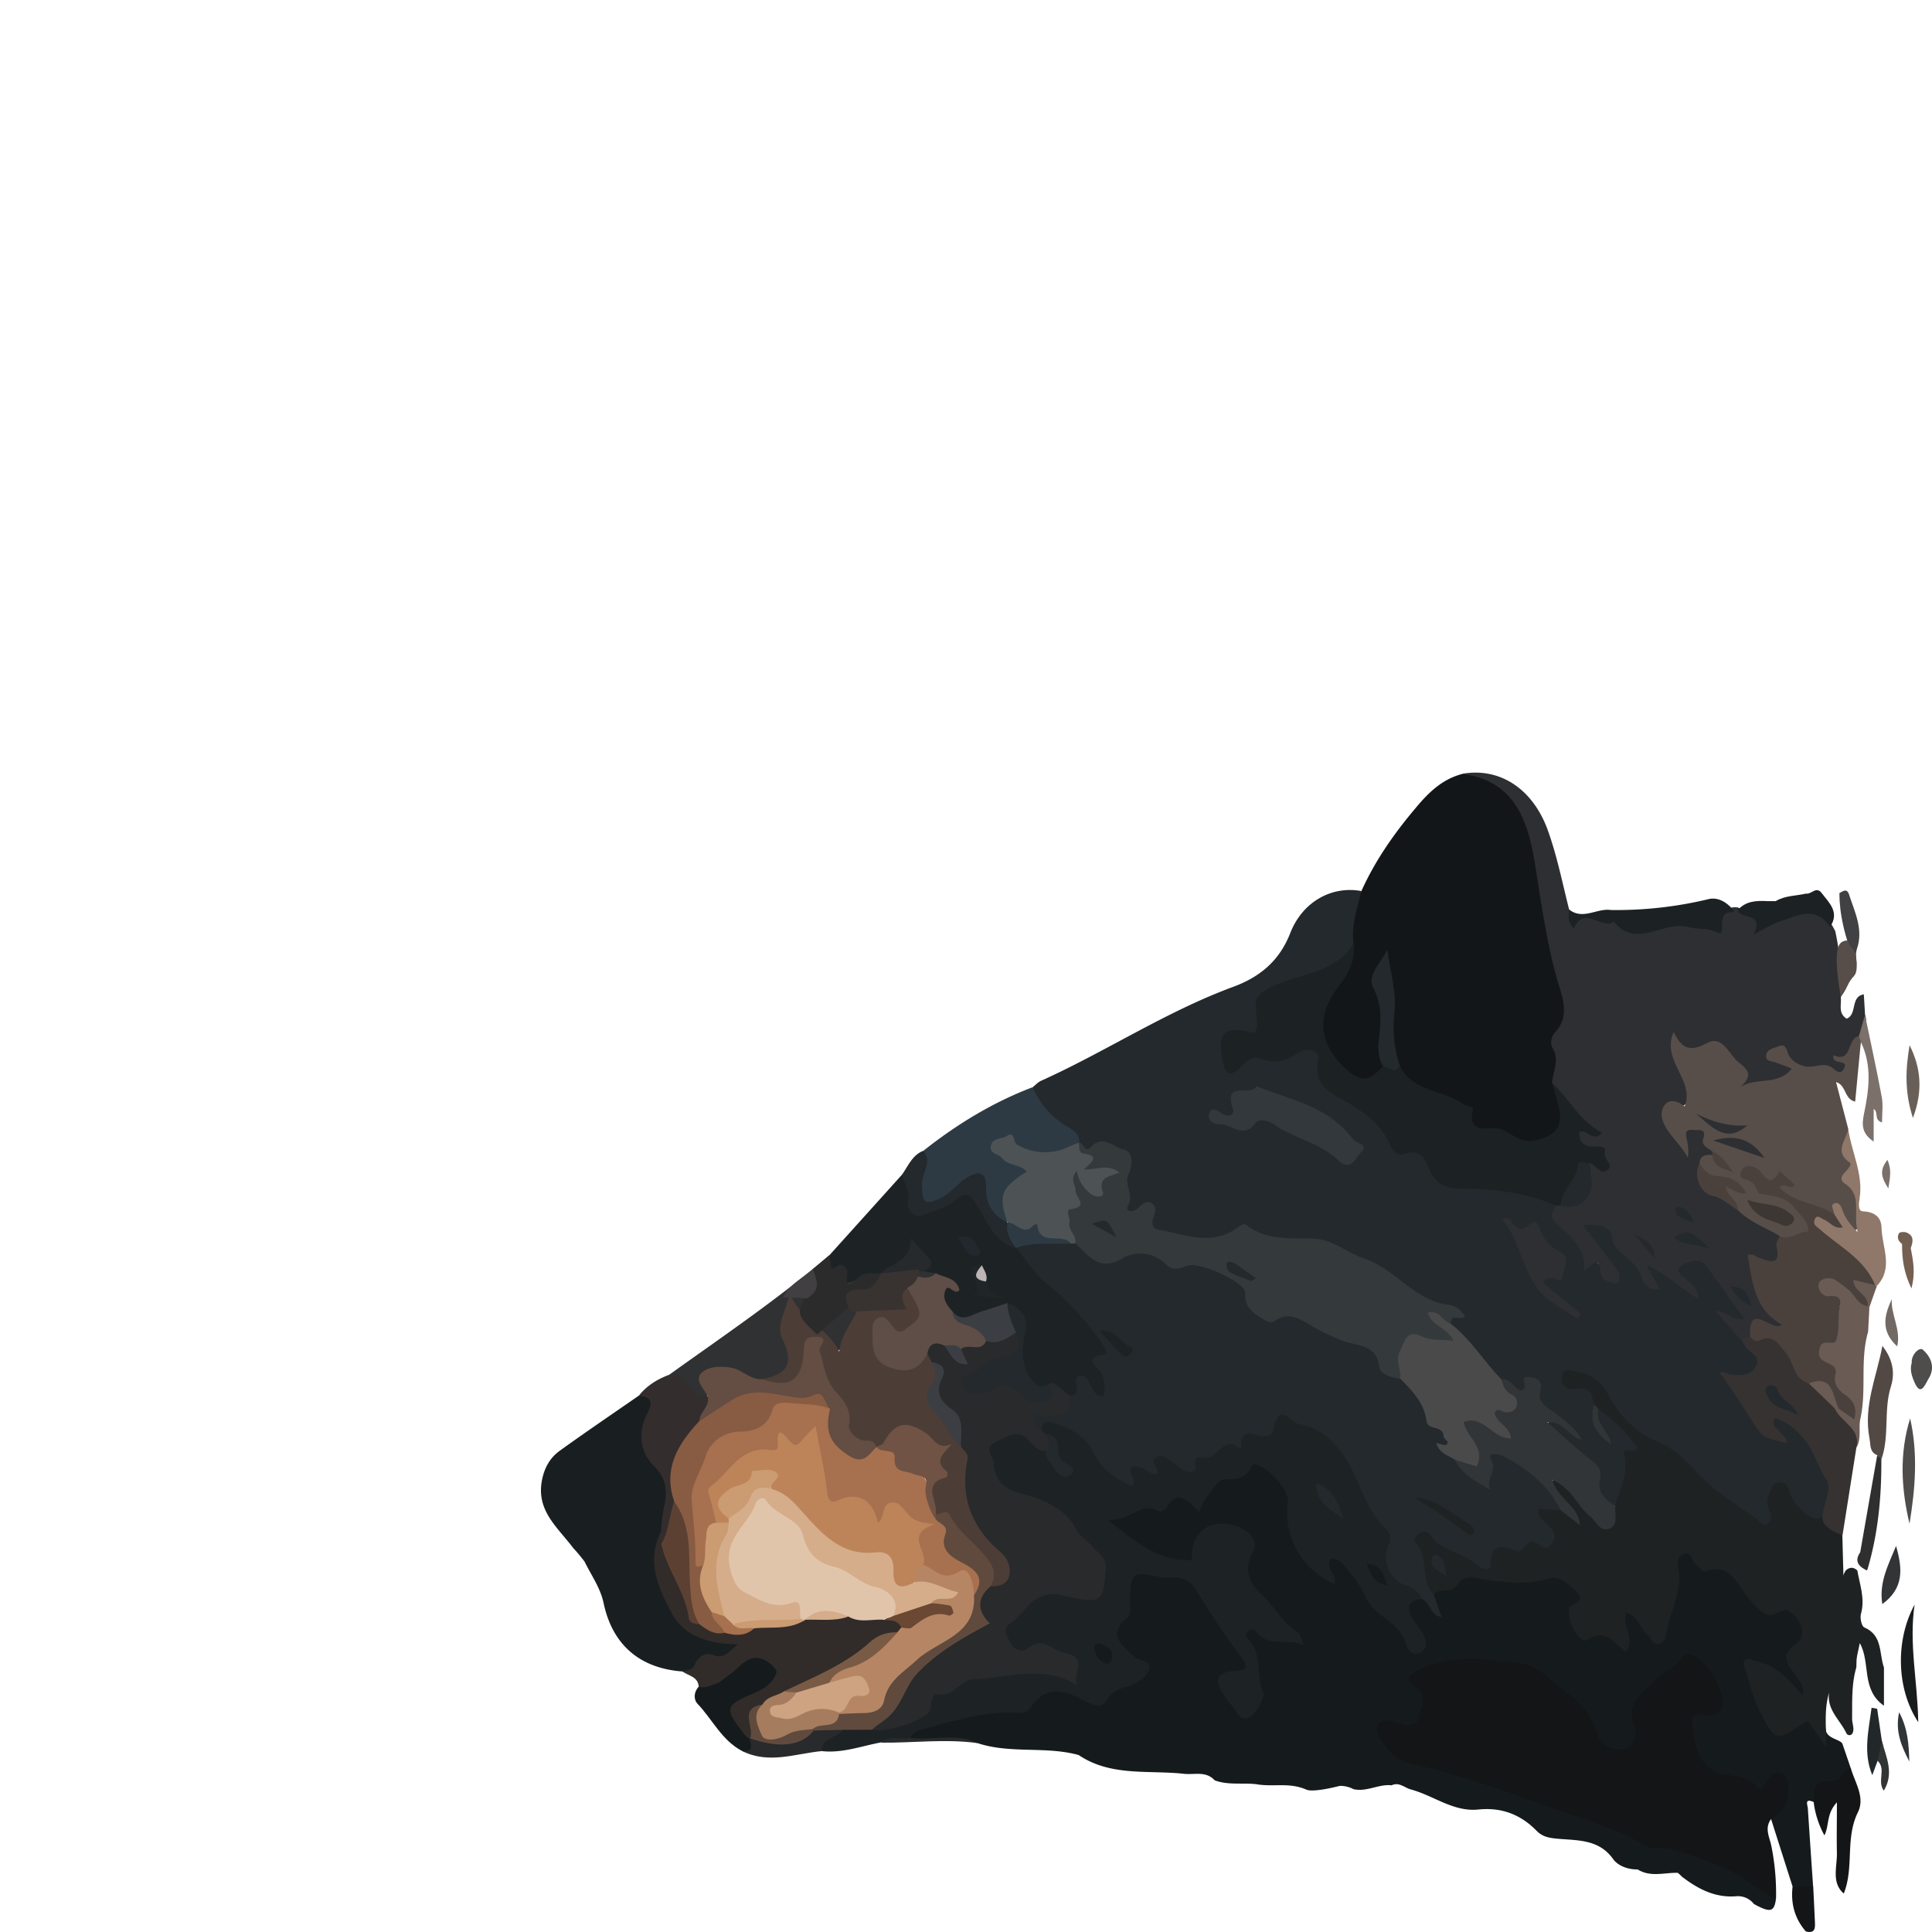 <!-- Copyright (c) 2023 Jan Stehno -->
<svg xmlns="http://www.w3.org/2000/svg" viewBox="0 0 1000 1000">
    <title>blackbear</title>
    <g id="blackbear">
        <path
            d="M534.53,562.72c1.41-1.1,2.66-2.54,4.24-3.26,33.68-15.18,64.67-35.83,99.53-48.67,13.51-5,23.81-13.16,29.52-27.8,6.53-16.71,21.95-24.54,36.77-21.79,3.78,8.85-2.28,17-1.87,25.54-6,10.83-14.9,18-27.23,19.37-8.15.88-13,7.47-20.39,9.68-4.51,1.36-2,7.09-2.07,10.87-.17,6.45-.74,11.65-9.68,10.08-7-1.23-8.9,3.1-7.73,9.39.7,3.79,2.55,5.19,6,2.89,10.09-6.7,22.81-.58,33.28-7.14,3.45-2.16,9,1,9.61,6.23,1.31,11.59,9.25,17.16,18.32,22.06A38.39,38.39,0,0,1,719,585.86c2.56,4.79,5.65,8.24,11.62,8.38a10.83,10.83,0,0,1,9.53,6.45c6,12.78,17.1,13.84,28.61,12.42,14.14-1.75,25.65,4.68,37.69,9.95a16.54,16.54,0,0,0,4.6,11.72c7.38,8.14,12.09,18.7,22.76,23.26-3.61-6-8.62-11.86-13.29-17.93-1.3-1.68-3-3.38-1.52-5.81s3.92-3,6.61-2.56c3.28.57,7.28,1.37,8.51,4.26,4.34,10.27,15.24,15.62,19,27-.29-3.37-3.72-6-.65-8.48,2.32-1.9,4.8,0,7,1.14,4.24,2.16,7.5,5.7,11.5,8.21,1,1.07,1.69-.92.77.22-.14.18-.34-.16-.92-.58-3.8-2.75-5.78-7-2.17-10,4.23-3.59,10.64-4.24,15.05-.25,8.11,7.33,13.13,17.28,19.62,26,1.17,1.56,1.14,3.63-.81,4.69-3.21,1.75-6.07.37-8.76-1.53,3.91,2.8,6.31,7,9.5,10.42,1.26,1.3,2.51,2.62,3.67,4,7.49,9,5.28,15-6.21,17.13-1.37.26-2.82-.21-4.16.37,5.65,15.2,5.65,15.2,22,28.29-1-3.13-4.66-6-1.27-9.12,2.57-2.41,5.62-.88,8,.63,12.46,7.79,18.61,19.76,21.81,33.64C946,775.8,945,783.9,940.44,791c-9,.8-11.07-6.44-14.43-12.27-1.35-2.34-1.29-6.72-5-6.1s-2.85,4.49-2.67,7.3c.23,3.63,1.21,7.6-2.53,9.91-4.48,2.76-7.25-1.47-10.56-3.29-13.14-7.26-23.54-18-34.72-27.71a100.39,100.39,0,0,0-20.53-14c-8.93-4.55-14.56-12.84-19.71-21.24-3.75-6.14-8.3-10.82-18.86-10.18,7.55,3.68,16.34,3.36,15.15,12.94-2.31,5.4-1,10.18,3.35,16-3.47-5.18-5.63-9-2.78-13.62,10.82,1.76,15,11.36,21.49,18.25.48.52.9,1.74.59,2-9.49,7.93-2.5,22.59-12.36,30.33-7,1.8-10.18-3.94-10.24-8.17-.13-10.86-8-15.51-14.34-21.61-1.83-1.76-4-3.21-5.74-5-2.56-2.54-8.3-5-4.34-9.09,3.46-3.55,7,.74,9.74,3.64-6-6.54-17.34-8.27-18.13-19.61-.1-1.29-.91-2.16-1.9-1-6.87,7.66-10.51-1.87-15.74-2.84a183.73,183.73,0,0,1-26.45-30.67c1.39-3.85,2.75-7.17-3.69-8a27.58,27.58,0,0,1-15.55-7.5c-9.91-9.53-23.33-13-34.32-20.69a29.67,29.67,0,0,0-17.63-5.16c-11,.34-21.35-.52-32-4.55-5.94-2.26-13.25,2.22-19.79,4-10.87,3-19.61-3.57-29.34-5.55-2.07-.42-3-3.07-3.1-5.38-.13-3.38-.65-5.76-5.08-4.17-6.11,2.19-8-1.11-7.63-6.61.3-4.36-.61-8.63-.2-13.06,1-10.6-3.52-14.82-14.26-12.64-4.76,1-7.68.49-10.08-3.51-3.17-5-7.75-8.47-12.58-11.72C538.32,576.23,534.12,570.76,534.53,562.72Z"
            fill="#23292c" />
        <path
            d="M938.75,932.73c-5-2.19-3.09,1.53-3,3.56q1.32,20,2.71,40.07c-3.56,3-7.11,2.73-10.66,0q-5.57-17.45-11.12-34.9c.72-4.79,5.4-7.88,5.63-12.85.2-4.36-.73-8.21-5.94-4.24-4.63,3.52-8.53,3.16-12.81-.08a16.74,16.74,0,0,0-7.06-2.66c-16.2-3.27-23.68-12.92-23.16-29.15.18-5.62,3-7.6,8.19-7.91,6.84-.41,7.55-4.54,5.33-9.94a32.16,32.16,0,0,0-7.06-10.94c-2.93-2.87-6.35-4.31-9.47-.78-4.4,5-10.41,7.84-15.07,12.51s-7.33,9-6.7,16.13c.55,6.22.13,14.32-8.15,15.83-8.07,1.47-15.05-3-16.83-10.77-3.4-14.79-18.66-18.42-25.9-29.62-2.84-4.4-10.91-2.8-16.53-3.79-13.12-2.33-26.49-3.76-39.48,1.38-4.56,1.81-8.32,2.56-4.74,9.76,5.94,11.92-.39,20.34-13.72,20.33-2.06,0-4.63-1.18-5.63,1.6-.83,2.28.87,4.14,2.13,5.89a19.77,19.77,0,0,0,12.56,8.06c31.84,6.35,62.31,17.79,92.18,29.58,22.92,9.05,47,14.51,69.36,24.83,9.64,4.45,18.75,9.68,25.41,18.3-.9,6.74-2.94,7.2-11.39,2.58a10.46,10.46,0,0,0-9.32-4c-10.95.84-19.78-3.88-28.06-10.24a13.74,13.74,0,0,0-2.06-1.9c-7-.15-14.14,2.38-20.74-1.76-5,.1-10.2-1.86-12.67-5.33-7.19-10.11-17.74-9.62-27.89-10.49-4.44-.38-8.38-.73-11.75-4.18-8.25-8.44-18.16-12.25-30.2-11-12.86,1.31-23.11-7.24-34.85-10.38-3.31-.88-6.05-4-10-2.16-6.71-.74-12.91,3.56-19.71,2-2.55-1.4-6.2-2-7.81-1.54-6.79,1.74-14.15,2.84-16.44,1.83-9.17-4-16.93-1.28-26.09-2.86-7.15-.84-14.51.62-21.5-2-4.64-5-10.39-2.76-16-3.39-18.27-2-37.77,1.54-54.42-9.71-17.11-4.72-35.27-.52-52.27-6.14-10.68-3-21.58-.62-32.33-1.35-6-1.18-2.55-4.19-.71-5.84,3.89-3.51,9.06-4.84,14-5.65,12.82-2.09,25.22-6.84,38.48-6.17,3.63.18,6-2.11,8.46-4.37,7-6.49,15-7.24,23.26-3.29,6.42,3.06,12.16,4.78,17.46-1.88,1.61-2,4.51-2.23,6.83-3.25,9.82-4.31,10.09-5.66,1.91-12.64-7-6-10.07-12.42-3.89-20.77,3.29-4.44,2-9.85,3-14.79,1.84-9.51,5.86-10.39,15.27-10.28,18.4.24,26.71,12.1,34.45,25.7,3.79,6.66,8.29,12.86,12.59,19.18,3.44,5.05,3.06,8.84-3.7,10.36-3.07.68-7.51.68-6.23,5.51s4.18,10.7,8.93,11.63c5.43,1.05,6.84-5,6.16-9.23-1.25-7.79-.32-16.09-4.87-23.26-1.51-2.38-3-5.27-.56-8,2.9-3.25,5.92-1.71,8.8.09,4.2,2.63,8.73,3.37,14.76,2.56-5.5-6.43-10.53-12.28-15.89-17.91-6.26-6.57-10.62-13.89-7.5-23.64,2.08-6.49-.72-10.68-7.1-12.32-7.8-2-15.79,1.48-17.4,7.38-.88,3.22,1.94,7.69-3,9.51a18,18,0,0,1-13.89-.1C593.84,804.88,585,799,576.36,793c-4.25-3-6.5-7.71.95-8.32,2.48-.2,4.7-3.09,6.47-3.42,10.7-2,20.71-8,32.06-6.13,2.06.35,4.58,2.46,5.83.1,4.14-7.79,11.51-9.87,18.46-13.92,6-3.52,10.2-5.88,15.88-2.95,7.2,3.72,13.65,8.67,13.63,18.14,0,1.09,0,2.19-.14,3.28-1.43,14.6,3.09,26.33,16.47,33.53.6-2.6-1.25-6.73,2.8-8.19,3.56-1.28,6.15,1.36,8.6,3.56a17.19,17.19,0,0,1,4.24,5c7.32,14.94,21.26,24.22,31.59,38.2,2.14-9.42-15.86-18.94,1.4-26,4.57.08,6,3.89,8.33,7.24-1.52-3-3.16-5.48-2-8.66,9.66-6.15,18.62-11.83,31.79-9.08a64.59,64.59,0,0,0,26.77-.1c13.15-3,23.4,3.92,19.66,17-1.75,6.13-.86,13.51,5.39,12.2s10.36,1.4,14.31,4.71a2,2,0,0,0,1.26-2.1c-.14-4.47-4.22-10.36,1.12-13,6.1-3,8.38,4,11.45,7.59,4.18,4.89,6.89,5.15,8.43-1.65,2.15-9.54,6.06-18.72,5.23-28.86-.26-3.19.16-6.83,3.73-8.45s6.16.68,8.41,3.23c1.21,1.37,2.54,3.51,4.16,3.32,13.38-1.55,18.68,8.64,25.76,16.77,2.8,3.22,6,6.68,12,5.79,10.54-1.55,18.11,9.16,12.41,18.34-4.47,7.2-4.31,12.24.48,18.47,1.87,2.43,4.13,6.37.85,8.78s-5.91-1.26-8.24-3.33c-9.34-8.31-9.3-8.36-18.76-10.11.32,10.65,6,19.27,9.93,28.44,1.5,3.48,4.16,3.27,7.29,2,4.22-1.7,7.78-7.35,12.49-4.87,5.15,2.72,7.36-.69,8.21,5.95.56,4.39,7.42,4.77,8.55,7l4.34,12.7c-2.48,4.71-3.83,9.91-11.68,8.51C941.27,922.79,940.37,928.87,938.75,932.73Z"
            fill="#151a1c" />
        <path
            d="M901.63,694.12l-14-15.83c6.21.47,9.19,5.35,15.09,4.25-6.63-9.25-12.88-18.1-19.28-26.84-4.13-5.63-10.95-2.17-13.4-.41-3.74,2.67,1.51,5.62,4,8,2,1.93,4.76,3.49,5.08,9.06-9.59-5.45-16.44-13.18-26.86-17.48l6.9,12.51c-5.55.55-8.42-2.25-9.5-6.15-1.39-5-5-7.93-8.47-11.06-3.06-2.77-6.14-4.2-6.86-9.78-.78-6-7.82-7-14.94-6.16,5.83,7.57,10.93,14.35,16.22,21,1.94,2.42,3.38,4.87,2.2,7.92-.73,1.87-2.48.83-3.79.55-2.84-.62-4.85-1.15-5.52-5.22-1.07-6.56-1.82-6.44-8.82-.31,1.66-12.18-7-18.38-13.77-24.54-4.92-4.48-2.19-6.32-.39-9.54A4.8,4.8,0,0,1,808,622.6c12.81-1.26,13-11.46,14.62-20.67,1.66-.89,4.36.47,5.1-.84,1.41-2.53-1.11-3.72-3-4.6-2.26-1-4.91-1.26-6.79-3.14-4.23-4.22-2.91-7.64,4.46-10-11.18-4.69-14.81-15.25-20.72-24,.3-11.44-1.88-22.9,3.31-34.15,2.32-5,.49-11.46-1.44-17.1-6.75-19.75-9.3-40.32-11.95-60.9-1.59-12.38-5.34-24-14.53-33.4-3.93-4-7.24-7.91-13.14-8.73-2.86-.4-5.6-1.66-7-4.57,19.81-3.42,36.65,8.18,44.23,29.25,4.81,13.39,7.54,27.23,11,40.91,1.78,2,1.08,7.8,6.83,3.79,1.94-1.37,6-1.39,8.44-.3,19.06,8.49,38.94.77,58.23,3.41,2.68.36,3.05-.52,3.63-2.36,1.15-3.6,4.18-4.71,7.43-5.52a9.25,9.25,0,0,1,3.06.08c3.78,2.71,10.38-.15,12.34,6.61.56,1.9,3.22.44,4.73-.33a60.8,60.8,0,0,1,11.08-4c12.19-3.5,15.85-1.91,22,9.89a133.67,133.67,0,0,1,2.9,34.65c.32,3.67-1.41,7.91,3,10.69,5.65-2.28,1.78-11.43,8.89-12.59q.33,5.28.64,10.55c1.41,3.83-.38,7.28-1.27,10.83-4.73,3.05-7,10.15-7.2,13-.69,10.55-5.87,7.37-11.34,5.87-3.5-.55-7-.27-10.56-.68-6-.95-9.38-6.35-14.79-8.7-.39,2.62,1.94,2.71,3.19,3.41,2.5,1.39,5.91,2,4.48,6.07-1.12,3.2-3,6-6.8,6.19a41.5,41.5,0,0,0-11.7,2.09c-5.62,1.89-10.44,3.3-9.64-6.59.67-8.16-10.32-15-18.45-13.07-6.51,1.52-6.51,1.52-13.55-1.26.7,6,3.77,10.84,6.53,15.9,3.91,7.15,1.3,13.22-6.57,15.59-4.53,1.36-4.41,3.77-3,7.42,1.58,4.11,6.23,5.8,7.56,10.26-.07-3.06-3.74-6.79,1.47-8.49,4.11-1.34,8.27-1.08,10.24,3.41,1.13,2.59,1.35,5.61,3,8.07a5.24,5.24,0,0,1,.15,2.86c-1.54,2.42-4.55,3.26-6.07,5.69-.74,6.63,2.08,11.33,8.08,13.67,4.49,1.75,8.14,4.62,12,7.25,6,6.43,15.59,8,21,15.21.63,7.89,3.48,17.3-10.55,15-3.45-.58-3.45,2.27-2.77,4.25,2.56,7.43,3.95,15.49,10.32,21,2.17,1.9,5.35,3.79,4.15,7-1.38,3.69-5,2.18-7.56,1.27-4.37-1.58-6.94-.1-8.61,3.89A6.3,6.3,0,0,1,901.63,694.12Z"
            fill="#2e2f32" />
        <path
            d="M756.88,400.59c26.3,3.26,33.75,23.33,37.3,44.7,3.72,22.47,6.51,45,13.36,66.85,2.15,6.88,3.92,15.24-2.49,22-2.23,2.32-2.76,6.12-1.49,8.22,3.89,6.41.17,12.25-.23,18.31,1.49,2.49,3.47,4.68,4.64,7.38,2.93,6.82,3.46,13.7-1.81,19.44a16.85,16.85,0,0,1-19,4.55,198.33,198.33,0,0,0-21.89-6.64c-2.83-.69-6-1.5-6.53-4.94-1.24-7.56-7.8-10.55-13.17-11.36-10.52-1.6-16.78-7.83-22.68-15.37-4.83-7.4-5-16.25-4.34-24.11.94-10.26-1.41-19.93-2.52-29.88-.6,17.34,2.35,34.63,1.08,52-5.43,9.89-11.62,12.12-19.67,5.27-14.13-12-21.2-25-10.26-42.59a187.4,187.4,0,0,0,13.45-25.93c-1.38-9.46,1.88-18.25,4-27.22,7.15-15.88,17-29.93,28.24-43.2C739.5,410.1,746.59,403.26,756.88,400.59Z"
            fill="#131619" />
        <path
            d="M735.59,827.55c-6.65,1-7.76,4.7-4.69,10.05,1.61,2.81,4.18,5.1,5.64,8,1.64,3.24,2.89,7.47-1.13,9.63-4.42,2.38-6.89-1.28-7.92-4.91-3.11-11-15.79-13.38-20.46-23.35a56.2,56.2,0,0,0-8.12-12.75c-2.7-3.11-4.89-7.37-9.91-7.64-3.76,5,3.58,8.51,1.66,13.2a40,40,0,0,1-24.1-42c1-9-16.67-23.47-18.66-19-4.63,10.53-14.63,4.45-17.72,8.71-3.27,4.53-7.46,9.11-9.48,14.94-5.64-4.47-10.59-13-17.19-1.68-.55.93-2.84,1.87-3.6,1.46-10-5.38-15.74,6.1-26.52,4.27C592.8,803,604,808.14,617,807.49c-.93-14.32,9-22.2,23.07-17.51,5.93,2,12.06,6.94,8.27,13.79-5.46,9.88-.55,16.78,5.32,22.22,6.39,5.92,10.24,14.18,18,18.74,1.25.73,1.56,3,3.26,6.63-9.27-3.58-18.62,1.75-24.9-7.06-.87-1.22-2.61-1-3.89.11a2.36,2.36,0,0,0-.18,3.78c6.9,7.25,4.73,16.92,6.9,25.43.36,1.4,1.48,3,1.09,4.12-1.58,4.45-3.64,9.52-7.81,11.31-4.53,1.94-6.21-3.6-8.69-6.41a59,59,0,0,1-3.9-5.22c-5.38-7.67-3.78-11.91,5.32-12.54,6.58-.46,7.76-1.52,3.42-7.38-8.2-11-15.89-22.52-23.08-34.26-3.41-5.56-7.58-7.22-13.5-6.66a17.66,17.66,0,0,1-5.43-.28c-14.25-3.19-15-2.57-15.49,12.74-.09,2.86,1,6.37-1.39,8.37-10.66,8.91-2.63,13.78,3.44,19.89,2.65,2.66,9.84,2,7.93,7-1.41,3.72-6.4,7.31-10.5,8.46-5.12,1.44-8.72,2.59-11.76,7.76-2.41,4.1-8,1.52-11.89-.56-10.26-5.52-19.84-7.63-27.45,4.23-1.52,2.39-4.28,2.51-6.9,2.38-17.38-.89-33.66,4.48-50.11,8.88a7.28,7.28,0,0,0-4.86,4c-4.73,3.42-10.64-.63-15.42,2.45-10.14,1.88-20,5.68-30.59,4.46-2.44-9.77,6.27-9.69,11.31-12.86a35.64,35.64,0,0,1,13.76-.69c11.13,2.14,24-3.9,29.54-14,.88-1.62,1.57-4.08,3.23-4.09,8.18,0,13.55-7.49,20.68-8.36,16.44-2,33.11-4.4,49.59.17-.08-8-8.14-13.66-17.57-11.78-4,.79-7.88,2.24-11.6-.09a11.68,11.68,0,0,1-5.59-11.14c.51-7.42,17.19-21.67,24.56-21,4.7.41,9.4,1.07,14.12.83,3.64-.18,8.53,3.9,10.66-1.4,2-5,2.7-11.14-1.27-15.62-11.65-13.15-21.81-28-40.83-32.35-10.12-2.34-15.76-11.85-15.84-22.06-.07-8.58,13.5-14.71,22-9.78,3.45,2,6.34,4.86,9.39,7.44,3,2.92,4.39,7.14,8,9.64-5.41-3.83-2.63-12.48-9.52-15.44a6.7,6.7,0,0,1-2.47-3.79c.36-7.62,5.53-6.66,10.13-5.14a37.89,37.89,0,0,1,21.66,17.26c2,3.49,4,6.91,7.57,9.11a20.14,20.14,0,0,0,3.88,2c2-8.37,11.39-3,15-8.14,2-2.84,5.17-4.51,7.36-2.58,9.65,8.53,16.81-.34,24.5-3.27s14.68-8.23,23.33-9A8.37,8.37,0,0,0,655,739c3.79-2.62,4.11-11.17,11-8,10.05,4.54,21.45,6.64,28.72,16.63,10.09,13.84,14.33,31,25.39,44.2,1.91,2.27,1.79,5.43.87,8.38-2.81,9,1.23,14.63,9,18.43C733.75,820.38,737.24,822.38,735.59,827.55Z"
            fill="#1d2225" />
        <path
            d="M919.27,982.92c-11.23-5.62-20.5-14.62-32.73-18.58-9.57-3.1-18.53-8.23-29.09-7.78a11.83,11.83,0,0,1-6.18-1.54c-15.4-9-32.4-13.64-49-19.64-18-6.52-36.06-12.93-54.54-18.07-5.58-1.55-11.15-3.18-16.82-4.36a20.76,20.76,0,0,1-12.71-7.84c-2.79-3.68-7.16-8.37-5-12.38,2.1-3.83,7.85-1.78,12-.38s8.65,0,9.25-3.26c.91-5,5.06-11-1.28-15.73-5.37-4-5.7-5.76,1.57-9.14,16.94-7.87,33.51-5.46,51.06-3.4,11.48,1.34,16,8.81,23.62,14.17,9.09,6.35,14.28,13.17,17.54,23,2,6.11,8.18,7.77,13.3,7.31,6.91-.62,6.76-9.91,5.81-12.14-4.87-11.44,3.76-16.29,9.45-22.21,4.6-4.78,11.2-7.29,15.31-13.09,2.32-3.28,5.7-1.34,8.52,1,6.18,5.07,9.89,11.92,12.12,19.13,2,6.6-2.48,10.91-8.92,9.72-8.53-1.58-6.86,2.37-6.19,7.79,1.17,9.41,3.27,18.16,13,22,6.56,2.6,14.52.41,20.08,7.36,2.06,2.57,4.47-2.08,6.05-4.36s3.74-3.61,6.52-2.52,3.5,3.42,3.66,6.17c.43,7.56-2.11,13.54-8.92,17.34-3.71,4.87-.67,9.64.19,14.45A124.32,124.32,0,0,1,919.27,982.92Z"
            fill="#131516" />
        <path
            d="M353.28,865.15c-22.11-1.6-36.28-13.77-40.85-35.38-1.68-7.95-6.39-14.4-9.85-21.47a87.68,87.68,0,0,0-5.95-7.12c-7.84-10.52-19.2-19.16-16.11-35,1.28-6.61,4.21-11.66,9.25-15.3,13.51-9.74,27.31-19.08,41-28.58,7.62-1.81,9.56,2.35,7.47,8.35-4,11.36-2.68,21.2,5.45,30.32,4.8,5.38,4.11,12.23,3,18.75-.7,3.92-1.41,7.86-2.17,11.77-5.25,13.53-1.7,26.27,3.69,38.75,5,11.6,15.57,15.38,26.7,17.88,3,.67,7.29-1.06,7.44,3.78.12,4.21-3.79,5.81-7.13,7.19-4.2,1.75-9.59-1-13.14,3.43C359.47,864.52,356.92,866.65,353.28,865.15Z"
            fill="#191e21" />
        <path
            d="M429.39,649.6q18.62-20.65,37.24-41.32c5.29,2.15,5.81,6.87,6.28,11.63.55,5.57,3.64,6.88,8.23,4.41,4.15-2.23,8.9-3,12.81-5.8,6.06-4.37,10.51-2.85,14,3.77,4.56,8.71,10.34,16.55,18.51,22.32,13.11,13.49,27.08,26.17,39.62,40.15,4.63,5.18,12.07,11.39,5.09,20.73-1.79,2.4,2.28,5.83,2.6,9.12.35,3.63,1.19,7.85-2.53,9.86-2.88,1.56-5.59-1.1-7.3-3.41-5.56-7.5-5.18,4.45-8.91,2.62-4.82.76-7.43-4.79-12.18-4.25-10.71-1.14-15.72-7.49-15.83-20.15,0-4.36,1.48-8.69.88-13-.56-4-2-7.84-7-8.51a72.25,72.25,0,0,0-15.19,5.05c-5.22,2.21-9.63,1.84-13.81-1.91-4.93-5.31-8.21-10.75-1.36-17-2.75-.77-5.89-1.25-9-1.87-10.81-3.36-21.36-1.68-31.8,1.57a35.66,35.66,0,0,1-12.71,2C425.33,664.91,422.82,659.73,429.39,649.6Z"
            fill="#1d2225" />
        <path
            d="M429.39,649.6c-3.24,12.47,1.69,17.6,14.7,12.73a71,71,0,0,1,40.25-3.22c.32,4.44-3.23,4.07-5.79,4.31-3.28.3-6.55.12-8.39,3.6-3.19,6.92-8,11.24-16.17,9.91-6.55-1-8.67,3.18-10.82,8.31-2,4.83-4.18,11.24-8.16,13.22-5.66,2.82-6.92-6-11.29-8.08-6.48-3.1-11-8.09-14.18-15-1.53,7.24-2.05,13.23.63,20.17,3.92,10.19-2.11,17.51-14.58,20.74-4.15.2-7.72-1.56-11.43-3.11-13.71-5.72-17.67-3.46-18.21,10.12-10.43,2.57-12.66-8.42-19.48-11.8C374.51,691.43,403.12,672.09,429.39,649.6Z"
            fill="#303132" />
        <path
            d="M534.53,562.72a43,43,0,0,0,17.86,20.38c2.92,1.78,6.36,3.74,6.26,8.12L558,592.6c-13.14,11.25-26.43,6.23-40.05-.08,1.81,5.82,6.81,7,10.93,9.18,3.52,1.89,7.14,5.46,2.48,8-10.07,5.43-8.54,14.85-10.17,23.35-9.22.54-10.9-6.7-12.85-13.08-2.89-9.49-3.85-10.09-11.6-3.69-3.41,2.82-6.77,5.1-11.13,6.34-7.52,2.12-10.77.27-10.92-7.62-.13-6.58,2-12.88,3.18-19.3C495.15,582,513.82,570.59,534.53,562.72Z"
            fill="#2e3a43" />
        <path
            d="M346.47,711.54c4.69-.39,8.38,1.48,10.46,5.61s4.87,5.82,9.25,5.39c4.36,5.41-.54,9.17-2.38,13.48-9.71,12.53-17.21,25.73-12.71,42.55-2.79,7,.05,16.56-9.12,20.77-1-2.32-1.23-4.62.28-6.83a62,62,0,0,1,1.56-12.75c1.57-7.44,1.35-14.38-5.12-20.74-7.74-7.6-8.46-18.08-3.67-27.38,3.37-6.56,1.7-8.3-4.26-9.38C334.92,717.11,340.34,713.8,346.47,711.54Z"
            fill="#332e2d" />
        <path
            d="M384,906.25c-10.39-5.49-15.26-16.25-22.93-24.34-2.16-2.27-2-6.08.57-8.91,2.86-2.17,6.33-3.12,9.44-4.79,4.15-3,7.7-6.67,12-9.4,7.25-4.61,15.45-3.49,19.11,3,4.45,7.81-2,11.38-6.89,14.65-14.34,9.56-14.46,9.38-5.54,23.44C391.67,905.43,391.63,909.28,384,906.25Z"
            fill="#151a1c" />
        <path
            d="M897.42,471.43c-.22.29-.47.85-.66.83-9.29-1-2.72,12.93-7.6,10.52-5.55-2.75-10.57-1.63-15.12-2.91-13-3.67-27,11.58-38.67-2.76-6.69,4.27-15.66-8.89-20.68,3.52-3.59-3.33-2.76-6.66-2.53-9.88,7.15,5.66,14.44-.82,21.64.27a203.5,203.5,0,0,0,50.58-5.64C889.26,464.18,894.12,467.11,897.42,471.43Z"
            fill="#1c2124" />
        <path
            d="M477.83,595.67c5.32,6-1.07,11.62-.67,17.6.47,6.88-.27,11.64,9.3,7.06,5.59-2.68,8.84-7.4,13.63-10.53,6.16-4,10.61-3.58,10.34,5s3.61,14.29,11,18l1.1,1a44.66,44.66,0,0,1,3.85,10.85l-.58,1.33c-10.34-2.64-14.22-12.33-18.82-19.82-4.3-7-5.59-11.26-13.53-4.17-3.8,3.4-9.7,4.23-14.55,6.54-5.81,2.77-9.7-2.34-8.88-7,1-5.51-1.88-8.94-3.4-13.2C470,603.78,472,598,477.83,595.67Z"
            fill="#23292c" />
        <path
            d="M947.21,479.78c-7.65-11.57-17.26-5.56-26.3-2.7-4,1.27-7.63,3.69-13.2,6.48,5.72-11.59-6.64-7.28-8.3-12.46,4.16-4.77,9.7-5,15.39-4.68l4.31,0c4.83-2.92,10.46-2.67,15.72-3.9,2.71.53,5.27-4.06,8.08-.25C946.94,467.44,952.3,472.33,947.21,479.78Z"
            fill="#1c2124" />
        <path
            d="M384,906.25c5.9.81,5-2.71,4-6.3l1.26-.85c10.61-.72,22,4.3,31.53-4.41,5.21-1.27,10.47-3.55,15.43.68-2.85,4.47-11,3.67-10.92,11C411.54,907.7,397.75,913.28,384,906.25Z"
            fill="#282a2b" />
        <path
            d="M927.85,976.35h10.66c.29,5.95.62,11.9.86,17.85.13,3.19.59,6.8-4.65,5.53C928.85,993,926.8,985.13,927.85,976.35Z"
            fill="#131516" />
        <path
            d="M372.06,871c-3.44.8-6.58,3.24-10.41,2-.35-5.23-5.31-5.52-8.37-7.85,2.68-.71,5.8-.75,6.63-4.31C370.73,859,374.54,862.15,372.06,871Z"
            fill="#312c2a" />
        <path
            d="M455.9,902c4.58-4.34,10.36-1.14,15.42-2.45,11.55,1.42,23.53-2.8,34.77,2.7C489.37,899.91,472.63,902.19,455.9,902Z"
            fill="#282a2b" />
        <path
            d="M947.34,552.05c2.3,1,4.82,5.16,7,1.23,3.07-5.53-6.49-1.47-5.27-7.07,9.84,4.19,6.73-8.72,13.11-9.94a2.14,2.14,0,0,1,1,3.1c-1,10.09-1.92,20.17-2.94,30.81-5.73-1.24-4.49-8.44-9.9-10.1,2.17,8.32,4.23,16.27,6.3,24.21-.4,14.59,4.27,28.56,5.31,43,.26,3.53,2.33,7.91-1.92,9.53-3.61,1.38-5.12-3-6.89-5.55-1.12-1.59-2.06-2.93-4.24-1.74-8.31-1.27-15.74-5.09-23.14-8.62-2.56-1.22-10.67-2.7-3.89-9.27,1.49-1.43-.69-.41-.76-.38-6.14,3.69-9.92-1.84-15.29-5.18,1.62,5.12,7.7,7.16,4.16,12.31a7.2,7.2,0,0,1-6.3.41c-5.12-3.38-10.1-6.79-16.44-7.94-4.32-.79-8.3-3-7.57-8.75.31-4.43,3.46-4.41,6.69-4.28,1.29.73,1.9,2.3,3.6,2.93-1.93-1.32-2-3.75-3.84-4.86-2-1.76-5.7-2.92-4.55-6.35,2-6.06-2.63-4.31-5.1-4.67-5.09-.73-3.74,2.77-3.27,5.54a25,25,0,0,1,.44,8.89c-3.87-7.56-11.66-13-13.45-20.79-1.08-4.73,2.87-12.87,11.76-5.86,5.47-13.72-12.33-23.51-5.64-38.54,4.26,9,8.64,10.35,17.15,5.79,8.29-4.45,11.38,6.09,16.8,10.23s6.57,7.16.45,12.58c8.36-5.5,19.54-.48,26.71-9.62-3.42-1.31-5.77-2.23-8.13-3.11-2.19-.83-5.79-.46-5.06-4.16.54-2.73,3.74-3.24,6-4.16,2.74-1.12,4-.57,5.08,3.06,1.09,3.8,5,6.39,9.32,7.31C939.82,552.67,943,550.05,947.34,552.05Z"
            fill="#574e49" />
        <path
            d="M949.5,628.51c-.37-1.7-1.61-4.28-1-4.94,2.2-2.22,4.17-.05,4.79,1.83,1.25,3.81,3,7.14,8.21,12.35-2.49-10.35,2.67-19.2-6.79-25.25-2.27-1.45-1.88-3.54,0-5.45,1.46-1.52,4.12-4.32,2.72-5.27-8.43-5.74-1.73-11.67-.79-17.49,1.65,12,7.84,23.23,5.91,35.87-.35,2.32-1,6.65,1.5,6.79,6,.32,9.7,2.75,9.83,8.55.22,10.07,6.37,20.72-2.4,30.07l-1.36-.7c-9.72-9-18.27-19.25-29.45-26.54-3.37-2.2-4.48-4.89-2.82-8.14,1.88-3.67,4.84-1.85,7.4-.49C947.11,630.69,949.05,632.36,949.5,628.51Z"
            fill="#8f7869" />
        <path
            d="M966.94,689.27c-4.31,14.72-.71,30.14-4,45-1.09,4.88.69,10.2-2,14.9-2.83-7.21-10.83-11.2-12-19.42a4,4,0,0,1,2.42-1.79c1.85-.2,3.43.61,5.63,1.72-1.66-6.91-10.34-13.8-9.8-16.82-10-7.46-13.4-16.82,5.24-36.87-.36-4-2.71-1.6-7.55-3.41-3.9-1.46-6.8-5.26-4.68-9.52,2.43-4.87,7.35-3.85,11.42-2.16,6.92,2.87,11,9,15.52,14.59.15.48.3,1,.44,1.45Z"
            fill="#6a5b54" />
        <path
            d="M938.75,932.73c-.11-9.72,1.66-11,10.88-11,3.25,0,4.29-5.86,8.34-6.6,2.07,7.53,7.53,15.05,3.68,22.89-6.68,13.56-1.88,28.47-7.31,42.06-6.52-5.62-3.4-13.76-3.56-21.1-.18-7.94,0-15.89,0-26.09-5.57,6-3.86,11.84-6.46,17.09A47.79,47.79,0,0,1,938.75,932.73Z"
            fill="#131516" />
        <path
            d="M975.13,863.11v19.78c-12-8.48-6.76-22.17-12.5-32.44l-2.8,13.12c-3-2.23-3.23-5.67-2.69-8.65,1.08-6-1.74-9.92-5.7-13.6,1.39-9.48-1.62-19.56,3.91-28.45h0c2-1.81,4-1.88,6,0,1.28,7.41,4.09,14.61,1.88,22.46-.6,2.11.31,6.44,1.69,7C974.57,846.43,972.53,855.85,975.13,863.11Z"
            fill="#1e2223" />
        <path
            d="M971.64,753.21c-4.08-1.7-3.34-5.26-4-8.75-3.25-16.8,3.75-32,6.68-47.82,4.92,6.29,6.85,13.26,4.4,21.06-3.87,12.29-.58,25.5-4.93,37.71C972.46,755.26,972.43,753.87,971.64,753.21Z"
            fill="#524945" />
        <path d="M991,830.53c-3,20.19,1.48,39.19,1.89,60.87C981.42,874.13,981.08,848.66,991,830.53Z"
            fill="#191c1d" />
        <path
            d="M963.18,539.37l-1-3.1q1.56-5.46,3.13-10.94c2.94,14.18,6.06,28.33,8.7,42.56.76,4.08.12,8.41.12,13.1-4.5-1.47-1.52-5.18-4.32-7v16.9c-6.22-4.25-6.19-8.62-5-14.43C967.4,564.07,969.07,551.48,963.18,539.37Z"
            fill="#7b706a" />
        <path
            d="M971.64,753.21c.71.73,1.43,1.46,2.14,2.2.12,19.25-1.66,38.26-7.14,56.8-.07.24-.46.57-.64.54a2.88,2.88,0,0,1-.92-.56c-3.86-2.09-4.87-4.92-2.24-8.69Q967.23,778.35,971.64,753.21Z"
            fill="#2f2f30" />
        <path
            d="M988.36,788.67c-4.32-18.15-5.31-36.33.32-54.5C992.8,752.28,991.37,770.45,988.36,788.67Z"
            fill="#4f4c4c" />
        <path
            d="M961,499.29c-6.4-13.56-8.94-27.16-8.94-37,1.83-1,3.88-2.72,5,.69,2.94,9.09,7.49,18,4.15,27.95C960.26,493.84,960.7,496.49,961,499.29Z"
            fill="#414144" />
        <path
            d="M990.13,578.67c-4.51-13.89-3.73-25.75-1.73-37.66C994.19,552.59,995.46,564.42,990.13,578.67Z"
            fill="#695f59" />
        <path
            d="M969.1,918.81c-4.86-11.57-1.88-23.23-.38-34.87l2.89.51q1.21,8.35,2.44,16.71c1.13,3.82,1.58,7.49-2.21,10.25Q970.47,915.12,969.1,918.81Z"
            fill="#222729" />
        <path
            d="M981.39,800.19c3.36,11.61,4.23,21.82-7.11,30.08C972.48,819.05,977.34,810.13,981.39,800.19Z"
            fill="#323435" />
        <path
            d="M956.26,486.71c.65,3.61,3.73,4.26,4.38,7.87,1.24,9.21-.49,9.92-2,11.73-2.54,3.07-2.58,5.57-5.87,9.72C948.08,488,952.1,487.33,956.26,486.71Z"
            fill="#574e49" />
        <path
            d="M979.21,672.39c-.59,8.09,4.82,15.6,2.78,24.5C973.35,689,975.24,680.81,979.21,672.39Z"
            fill="#736964" />
        <path
            d="M989,646c1.1,6.14,2.62,12.28.35,20.9-4.17-8.69-4.85-15.79-4.86-23.05C987,642.52,987.83,644.58,989,646Z"
            fill="#755f51" />
        <path
            d="M971.84,911.41q1.11-5.13,2.21-10.25c2.24,8.36,6.49,16.67,1,25.69C971.39,921.84,976.47,915.7,971.84,911.41Z"
            fill="#333535" />
        <path
            d="M971.48,665.57l-4,11.34q-.39-.42-.78-.87c-.93-2-3-3.12-4.08-4.93-1.72-3-8.21-5.46-3.84-9.35,3.52-3.13,8.83-1.53,11.76,3.29Z"
            fill="#6a5b54" />
        <path
            d="M988.25,911.73c-3.88-7.57-7.46-15.35-5.27-25.46C987.58,894.84,988,903.2,988.25,911.73Z"
            fill="#303537" />
        <path
            d="M995.21,698.56c-1.66-1.45-6,2.46-5.71,6.81-.91,3.16-.25,6,1,9.08,3.25,8.29,5.29,3.67,7.52-.51C1002,707.94,999.47,702.27,995.21,698.56Z"
            fill="#4f4c4c" />
        <path
            d="M976.94,600.34c2.23,5.18,1.4,8.94.45,14.77C973.89,609.6,972.53,605.93,976.94,600.34Z"
            fill="#7b706a" />
        <path
            d="M989,646l-4.51-2.15c-2-1.43-2.78-3.48-1.55-5.53.4-.68,2.71-.84,3.8-.39C990.74,639.51,990.28,642.68,989,646Z"
            fill="#715f51" />
        <path
            d="M955.66,897.07c-3.21-6.86-10.25-12.06-8.91-21-2.85,9.36-1.28,18.75-1.64,28-3.09-4.42-6.18-8.85-9.32-13.33a9,9,0,0,0-1.67.68c-15.29,10.25-15.07,10.14-23.35-5.9-3.56-6.89-5.08-14.32-7.42-21.53-.53-1.64-1.88-3.48.09-4.91,1.68-1.23,3.31.16,5,.51,10.55,2.16,17.57,9.46,24.59,18.19,1.12-4.91-1.14-7-2.65-9.3-4-5.93-10.49-11-.33-18,4-2.78,3.42-9.33-.74-13.73-3.13-3.32-5-4.63-10.55-1.44-5.24,3-11.25-5.07-14.63-9.35-5.84-7.4-9.06-16.8-21.49-12.68-1.16.39-3.5-2.15-5-3.61-2.1-2-2.25-7.29-6.76-5.11-3.55,1.72-2.18,6-1.87,9,1.16,11.29-4.69,21-6.46,31.66-.42,2.52-1.14,5.25-4.27,5.59s-3.61-3-5.4-4.57c-3.93-3.38-4.88-9.74-11.14-11.56-2.51,7,5.11,13.55-.24,20.41-6-4.1-9.92-12.82-20-6.3-4,2.58-11.63-11.46-8.87-16.93,1.27-2.52,8.39-2.45,3.49-7.71-4-4.36-8.66-8.79-15-7-11.74,3.31-23.2,2.06-34.84,0-4.17-.75-8.91-1.87-11.72,3s-9.34,1.13-12.45,5.31c-4.54.5-5.52-3.11-6.11-6.1-1.2-6.07-2.18-12.13-4.83-17.84a7.12,7.12,0,0,1,2-8.92c3-2.49,6.4-1.76,8.89.76,4.78,4.83,11.46,6.28,16.76,10.09s10.22,7,12.66-2.69c.47-1.89,2.69-3.3,4.29-2.59,8.61,3.83,15.65-5,23.81-1.2,1.26-7.25-8.13-10-4.47-15.94,2.86-4.62,7.93-1.78,12.1-1.49,2.43.76,4.73,1.71,5.1,2.39-1.65-2.44-6.31-4.75-8.74-9.05-1.09-1.93-2.08-4-.45-6,2.11-2.57,4.58-1.4,6.76,0,5.61,3.6,8.64,9.61,13.06,14.33,7.2,7.7,7.7,7.65,13.07-1.66,2.15-8.69,7.18-16.62,4.71-26.47-1.35-5.38,5.77.29,6.91-4a95.86,95.86,0,0,0-20.37-19.87c-1.93.5-3,.07-2.18-2.16-1.06-4.64-1.39-9.53-8.68-8.13-4.2.8-8.84-1.44-8.1-6.3.78-5.07,5.7-3.12,9-2.41a21.09,21.09,0,0,1,15,11.45c5.87,11.13,13.82,19.69,26.15,24.76,7.39,3,14,9.23,19.51,15.31,9.17,10.1,20.66,16.85,31.47,24.64,1.64,1.18,2.9,3.84,5.43,2.17,2.08-1.37,2.17-3.74,1.26-5.89-1.17-2.78-2.09-5.59-.78-8.44s1.82-6.89,6-6.92c3.57,0,4.59,3.48,5.41,6.09,2.25,7.15,13.14,16.08,16.46,11.34,5.22-3.27,8.49,6.24,10.39,10.1L954,810c.5,8.21-1.09,16.29-1.54,24.44-.18,3.05-1.82,6.5,2.17,8.5,3.6-2,7-3.54,6.72,3-.21,5.69-.34,11.39-.51,17.08-2.57,8.76-2.1,17.74-2.19,26.71,0,2.39,1.42,5.32.11,7.58A1.77,1.77,0,0,1,955.66,897.07Z"
            fill="#1e2223" />
        <path
            d="M558.65,591.22c2.18.44,2.89,5.8,5.86,2.57,6.31-6.86,11.89.13,17.16,1.22s4.38,8.91,2.63,12.41c-2.88,5.78,2.85,10.63-.38,16.57-1.77,3.27,2.56,3.77,5.3,1.19,1.83-1.73,3.8-4,6.57-2.54,3.39,1.85,2.12,5,1.14,7.72-1.07,3-.26,5.66,2.54,6.12,13.9,2.3,28,9,41.56-1.48,1-.79,3.19-1.69,3.77-1.23,10.44,8.46,22.69,6.94,34.88,7.3,9.81.29,17.86,7.43,26.55,10.38,16.37,5.56,26.16,22,44,24,3.07.33,6.06,2.45,8,5.9-1.57,2.68-7.78-2.27-7.23,3.91-2.4,1.43-4-.28-5.83-1.39a12.81,12.81,0,0,0,2.07,1.74c2.79,2.08,7.36,3.79,5.49,8-1.73,3.91-6.4,2.4-9.84,2.13-14.81-1.16-14.86-1.25-15.53,14.71-.1,2.5-.71,4.17-3.2,4.87a13,13,0,0,1-13.25-7.75c-2.62-5.67-6.86-7.86-12.32-9.43a75.76,75.76,0,0,1-20.77-9.25,20.56,20.56,0,0,0-15.52-3.27c-9.68,1.79-16.49-2.48-20.07-11.65-3-7.64-17.76-16.89-26-16.21-1.8.15-3.81,1.52-5.28.92-13.76-5.58-27.38-5.75-42-2.47-5.67,1.28-10.56-6.5-14.46-11.77-2.1-7.23-8.35-14.33.26-21.75,2.5-2.15-1.08-5.26-1.25-8.06-.18-3.11-2.14-6.9,2-8.56,3.64-1.45,4.74,2.38,6.55,4.43,1.18,1.34,2.06,3,4.21,3.4,3-1.21,1.34-6.86,6.13-6.76-4-.89-10.22,3.2-11.26-.89-1.2-4.67-6.22-9.25-2.71-14.86Z"
            fill="#34393c" />
        <path
            d="M700.63,488.42c.91,8.48-2.51,15.37-7.56,21.86C681.2,525.5,682.4,540.07,696.34,553c7.82,7.26,12.32,7,19.59-1.15a2.46,2.46,0,0,1,2.9.12c2,1.93,4.4,2,5.82-.11,6.64,13.35,22.11,12.1,32.38,19.48,1.57,1.12,5.7,1.07,5.32,2.77-3.17,14.34,9.28,8.48,14.31,10.29,5.78,2.08,10.51,7.6,17.9,5.89,11.6-2.7,15.09-7.88,11.79-19.31q-1.51-5.19-3-10.39c9.08,8.18,14.34,19.85,26.06,25.81-5.55,5.14-7.79-2.53-12-.35-.18,5.41,2.66,7.42,7.86,7.44,2.26,0,6.27-.72,5.4,3.11-.83,3.64,4.74,6.15,1.66,8.76-3.84,3.27-6.08-2.31-9.32-3.18-6,1.15-3.87,7.7-7.1,10.74-3.4,3.19-3.26,9-8.2,11.13h-2.18c-15.9-7-32.68-8.76-49.84-8.76-7.93,0-13.5-3.31-16.51-11.51-1.58-4.31-4.75-9.08-11.68-6.64-5.84,2.05-7.45-3.76-9.3-7.2-4.94-9.21-12.26-14.38-21.34-19.67-5.85-3.42-17.8-8-14.54-21.42,1.19-4.9-5.67-7.23-10.4-3.94-6.18,4.3-12.11,6-19.35,3-4.44-1.8-7.48,1.47-10.33,4.39-4.86,5-7.83,4.33-9.33-2.8-3.75-17.9,3.68-17.79,16.4-14.8,2.07-2.92,1.28-6.34,1-9.38-.83-7.65-1.14-10.43,9-15.08C673,504,691.29,503.62,700.63,488.42Z"
            fill="#1c2124" />
        <path
            d="M724.75,713.79c.67-4.81-2.75-9.63-.17-14.39,2.42-4.46,3-11.8,11.41-7.66,5,2.44,10.32,1.35,16.24,2.25-3.08-7.07-11.21-7.54-13.22-14.5,6-1.9,7.74,4.66,12,5.75,10.33,8,17,19.45,26.06,28.61,2.75,1.81,4.65,4.53,7.15,6.63,2,1.66,4,4.63,2.59,6.66-3.53,5.08-7.78,8.82-3.45,16.33,1.37,2.37-5.44,3.32-8.7,1.63-4.12-2.14-7.43-5.89-13.35-6,4.44,6.15,9.82,12.85,5.13,19.82-3.68,5.46-9.13-.57-13.82-1.29-4.64-3.31-14.36-3.62-8-13.48-7.41-3.63-9-11.55-12.7-17.81C729.44,722.23,724.41,719.47,724.75,713.79Z"
            fill="#4a4a4b" />
        <path
            d="M753,755.52,764.31,759c5.08-9.78-5.5-15.17-6.71-23,10.4-3.8,15,8.88,24.54,8.47-.89-6.31-7.31-7.81-8.56-12.91,1.41-3.48,3.58-.87,5.37-.64,2.36.3,4.4-.18,5.65-2.29a4.85,4.85,0,0,0-1.8-6.67c-4-1.63-4.68-4.83-5.76-8.1,5-.5,6.83,5.09,10.35,5.87,4.73-1.34-2.07-7.87,4-7,2.91.4,7.72,1.11,5.8,7.7-1.76,6,5,8.75,8.83,11.83,4.5,3.64,9.3,6.73,12.71,12.94-6.94-1.14-8.61-9.73-17.74-9,8.08,7.09,14.62,13.35,21.73,18.88,4,3.1,6.75,5.2,5.32,11.35-1.3,5.62,3,10.1,8,13-.45,4.14,1.93,9.76-3,11.79s-6.94-4-10.14-6.5c-6.56-5.18-9.28-14.43-19.41-18.77,2.84,10.2,13.5,13.17,14.38,23.57l-10.19-7.93c-8.05-5.17-12-14.66-20.55-19.36-3.44-1.9-6.37-4.77-9.85-5.67-1.35.45-1.69,1-1.81,1.83-.78,5.12,1.19,11.73-4.58,14.46C766.48,775,754.53,762.75,753,755.52Z"
            fill="#323537" />
        <path
            d="M953.67,794.74c-2.63-1.38-5-1.7-7.81-4.31-4.19-3.42-2.28-7.55-1.35-11.58s2.94-8,1.32-12.3c-5-6.61-6.39-15.12-12-21.64-4.36-5.08-8.76-9.06-15.11-10.92-2.26,3.81.91,5,2.23,6.78,1.43,2,4.09,3.16,3.87,6.19-18.45-4.17-9.71-1.86-34.65-36.34,1.87-1.28,3.33.49,5,.68,5.11.58,10.63,1.32,13.59-4,3.07-5.55-3.49-7-5.42-10.4-.53-.94-1.16-1.83-1.74-2.74.92-1.75,2.52-2.17,4.31-2.22,14-2.39,16.12-1.51,23.17,11,2.3,4.08,4.16,8.36,8.27,11,5.44,4,11,7.79,12.36,15.12,3,7.1,13.46,10,11.18,20Q957.29,771.94,953.67,794.74Z"
            fill="#353231" />
        <path
            d="M650.29,562.15c16.51,6.78,33.84,9.77,46.17,23,1.48,1.59,2.87,3.26,4.3,4.89,1.74,2,8,2.38,3.61,6.53-2.76,2.6-5.1,10.28-11.74,3.93-9.52-9.12-23.07-11.23-33.58-18.73-2.9-2.06-7.68-2.7-9.17-.57-6.33,9-12.85,0-19.16.74-2.28.27-6.16-2.25-4.81-5.74,1.28-3.32,4-1.65,6.25,0,3.08,2.28,7.16,1.13,6-2.11C632.78,558.56,648.16,568.09,650.29,562.15Z"
            fill="#33383c" />
        <path
            d="M798.32,663.62l20.31,16.73-2.25,2.3c-7.13-5.19-16-9.14-20.83-16-3.81-5.43-6.56-12.64-9.18-19.07-2.33-5.72-4.53-11.38-9-16.53,5.13-2.12,5,2.68,7.14,3.71,1.59.75,2.72,2.24,4.75.75,5.87-4.33,5.93-4.28,8.56,2.47a17.77,17.77,0,0,0,8.72,9.35c7.68,3.82,2.22,9.93,2,14C808.29,666,803.91,658.06,798.32,663.62Z"
            fill="#2e2f32" />
        <path
            d="M825.15,727l2.18,2.16c-2,7.78,5.69,11.73,6.6,18.41C826.77,742.63,822,736.63,825.15,727Z"
            fill="#323537" />
        <path
            d="M753,755.52c3.78,8,11.4,11.47,18.83,15.85-3.75-5.26,3.63-9.62-.08-16-2.21-3.8,3.88-3,6.62-1.53,12.32,6.51,23,14.83,29.3,27.75L796,781c.1,5.36,4.39,7,6.83,9.81,2.28,2.65,2.54,4.91.68,7.79-1.76,2.72-4.21,3.31-6.4,1.39-3.83-3.38-6.25-2.15-8.66,1.53-.52.78-2,1.7-2.72,1.47-7.3-2.42-14.19-5.46-14.22,7.41,0,3.08-5.5,1.27-7.3-.48-7-6.78-18.36-6.62-23.93-15.52a3.72,3.72,0,0,0-4.88-1.22c-2.05,1-3.93,4-2.72,5.26,7.45,7.59,1.85,19.6,9.5,26.92,1.24,3.62,2.47,7.24,4,11.63-6.15-.82-5.83-8.06-10.52-9.46-1.52-4-4.25-5.8-8.58-7.16-7.58-2.37-12-13.07-8.6-20.21,1.86-3.86,1-6.91-1.21-8.89-11.72-10.63-13.36-27-22.69-39.11-5.39-7-10.81-12.18-19.2-14.35-2.06-.53-4.64-.75-6-2.11-5.62-5.77-8.59-3.81-10,3-.65,3.07-.87,4.59-5.25,4.71-3.78.1-12.69-5.57-11.65,5.75,0,.26-.4.55-.61.82-8.46-7.65-11.72,5.08-17.62,4.56-5.19-.47-6.3-.49-5.45,5,.41,2.68-3.29,2.63-5.14,1.9-2.27-.9-4.11-2.84-6.22-4.19-2.68-1.72-5.38-4.82-8.74-3-4.62,2.51,2.35,5.46-.19,9-4.28-.14-7.46-5.37-12.58-4.05-2.68,3.12,2.17,5.91.67,9-.82,1.25-1.68.64-2.68.15-8.12-4-14.5-9-18.77-17.86-3.56-7.4-11.77-11.51-20-14.07-3.55-1.1-5.69-.48-6.12,3.5-4.53.72-5.81-2.2-5.66-5.73.15-3.69,3.16-4.69,6.22-4.34,6.64.76,10.67-3.28,14.73-7.43,6.89-.84-1.42-10.86,5.65-10.26,4.63.4,4.07,8.14,8.74,10.15a16,16,0,0,0,2.24.57,15.79,15.79,0,0,0-1-12.37c-1.32-2.77-10.44-8.06,1.53-9.41,2.13-.24,1-2.73-.15-4.34a147.18,147.18,0,0,0-29.49-32.31c-6.26-5-10.69-12.32-15.94-18.59l0,0c8-8.23,17.9-4.72,27.29-4.33a14.57,14.57,0,0,1,3.27,2c7.1,6,12.1,15.27,24.82,7.6a18.72,18.72,0,0,1,22.24,3.33c3.27,3.41,7.06,2.16,11.06.67,6.1-2.27,30.15,8.59,29.91,14-.34,7.53,3.72,10.2,8.93,13.4,2.43,1.5,4.23,2.7,6.73,1,7.56-5.11,13.57-.12,19.57,3.25a107.67,107.67,0,0,0,15.61,7.31c7.3,2.66,17.17,1.56,18.61,13.55.44,3.66,6.34,5.47,10.87,6,6.21,6.25,12.33,12.54,13.57,21.91.67,5,8.64,2,8.81,7.87,0,1.58,3.47,2.48,1.48,4.31-.75.68-3.12-.42-5.26-.8C745,752.45,749.66,753.23,753,755.52Z"
            fill="#23292c" />
        <path
            d="M936.21,716.05c-8-2.24-7.56-10.89-12-15.95-3.83-4.41-6.31-9.88-13.67-6.19-1.6.8-3.49-.4-4.64-2-.92-19.21,11.25-1.89,16.41-6.27-14.38-8-15.34-22.26-17.7-35.91,2.76-1.3,3.88.61,5.45,1.15,5.48,1.85,12,5.08,9.4-6-.34-1.47,1-3.35,1.64-5,2.91-2.92,7.38-2.7,11.22-5.84-4.33-6-8.42-11.91-16.92-12.47-2.37-.16-5.39.11-5.17-3.8-1.27-2.54-1.85-5.55-5.08-6.66-2.26-.78-5.66-1-3.85-4.85,1.61-3.36,4.53-3.15,7.44-1.83,4,1.81,6.82,12.23,12.44,1.63l7.84,7.32c-2.95,3.07-5-1.78-7.88,1.16,7.37,8.44,19.66,7.87,28.33,14.06l4.34,6.68c-4.63,1-6.62-2.85-9.7-4-1.59-.58-4-3.37-5,.56-.57,2.26,1.19,2.93,2.87,4.44,10.06,9,23,15.31,28.56,28.84l-11.28-2.64c.23,6.39,8.27,7.53,7.44,13.63-4.89-.77-6.44-5.41-9.59-8.22a55.24,55.24,0,0,0-6.82-5.16c-3.1-2-7.38-1.13-8.62,1-1.9,3.31,2.21,7.45,4.41,7.21,9.79-1.07,5.43,5.39,5.69,9.43-.3,4.76.26,9.62-1.78,14.16-2.52,1.67-7-1.93-8.26,3.81-1.66,7.31,5.81,6.14,7.91,9.77a3.67,3.67,0,0,1,.45,2.9c-1.36,5.06,1.18,8.37,5,11,4.33,2.95,6.23,6.78,4.71,12.65l-8.12-5.52C946.18,725.23,945.88,715,936.21,716.05Z"
            fill="#4a413d" />
        <path
            d="M910.27,617.68c6.45,1.64,13.41.89,18.45,7.47,3,3.93,7.39,6.62,7.28,12.3-5.11-.25-9.37,4.95-14.86,2.34-7.24-4.49-15.56-7.26-21.72-13.5a14.61,14.61,0,0,1-1.15-1.82c-1.57-3.71-8.87-6-5.42-10.24,3.31-4.05,7.17,2.18,11,3.28Z"
            fill="#574e49" />
        <path
            d="M903.83,617.51c-3.75.89-6.54-1.55-10.49-3.39.49,5.41,6.72,7.22,6.08,12.17C895.1,624,892,620.15,886.51,619c-6.89-1.39-10-10.76-6.84-16.94,2.24,4,5.14,6.69,10.18,6.78C896.05,609,900.8,612,903.83,617.51Z"
            fill="#4a413d" />
        <path
            d="M807.69,624.08c.41-8,8-12.83,9.06-20.77.5-3.88,4.15-.46,6.24-1.1a68.62,68.62,0,0,0,.65,7.47C825.48,619.42,817.33,626.83,807.69,624.08Z"
            fill="#23292c" />
        <path
            d="M885.34,646.6c-8.14-3.34-14.35-1.82-18.92-6C874.31,636.19,874.66,636.27,885.34,646.6Z"
            fill="#23292c" />
        <path d="M856.4,651.34l-10.78-12.79C851.24,641.43,856.39,643.4,856.4,651.34Z"
            fill="#23292c" />
        <path
            d="M906.31,676c-5.24-2.49-7.71-5.34-10.68-10.15C902.44,666.09,904.87,669.08,906.31,676Z"
            fill="#23292c" />
        <path
            d="M886.12,595.89c4.43,1.9,7.28,5.43,11.1,11-6-2.23-10.38-3.22-10.86-9.08A10.5,10.5,0,0,0,886.12,595.89Z"
            fill="#4a413d" />
        <path
            d="M876.8,632.79c-4.56-1.81-8.59-1.75-9.62-6.54-.11-.48.62-1.66.93-1.65C872.52,624.79,874.51,627.83,876.8,632.79Z"
            fill="#23292c" />
        <path
            d="M724.65,551.89c-3.75,3.47-2.63,1.55-8.72,0-3.14-5-2.62-10.61-2-15.9.94-8.64,1.22-16.35-3.19-24.86-3.24-6.26,3.94-12.93,7.41-19.57,1.34,11.22,4.85,21.92,3.58,33.19A62.08,62.08,0,0,0,724.65,551.89Z"
            fill="#23292c" />
        <path
            d="M554.23,722.54c.12,9.06-5.92,10.62-13.06,10.59-2.2,0-5.09-3-6.16,1.12-.75,2.87,1.51,4.6,3.93,5.79l2.18,2.18c5.07,5.24,5.07,5.63,0,8.78-3.72.06-6-2.46-8.11-4.91-6-6.94-11.68-2.48-17.57.24-6.83,3.17-1.21,7.1-1,10.84.71,16.41,15.69,15,25.13,19.38,7.6,3.54,13.74,7.6,17.32,14.79,2.12,4.24,6.13,6.08,8.78,9.43s7.24,5.06,6.71,11.4c-1.38,16.54-1.37,18.67-21.91,13.72-15.77-3.8-19.11,8.67-27.6,14.42-4.56,3.08-1.28,7.09.6,10.55,2,3.72,6.44,4.19,8.46,2.45,7.73-6.66,12.75,1,19.12,2.19,13.13,2.44,3.49,11.53,6.57,16.89-17.77-11.17-36.44-3.68-54.36-3.15-6,.18-10.58,10.51-19.5,7.52a21.05,21.05,0,0,0-1.48,3.74c-.47,1.73-.31,3.75-1.13,5.25-2.7,4.9-23.81,11.55-29.68,9.56,7.33-10.38,15.1-20.39,21.88-31.23s20.35-14.16,29.62-22.63c2.16-2,5.12-2.46,3.28-6.32-3.44-7.21.7-11.56,6.05-15.37,7.89-3,9.4-8.25,3.53-13.93-14.5-14-21.1-30.57-18.45-50.7.29-2.18-1.12-4.15-1.76-6.21C494.9,740.53,494,732.45,486,727c-3.2-2.19-2.9-6.37-2.12-10.09.72-3.49,2.28-7.19-2-9.63-2.84-1.94-2.61-5.13-3.22-8,1.52-6.34,5.39-7,10.63-4.44a25.81,25.81,0,0,1,5,5.28c.43.54.63,2.13,1.64,1.22.56-.51.2-2,.55-3,3.44-5,9.7-3.17,14.13-5.81,5.88,1.45,10.16-4.07,15.8-3.65,3.57,7.65,1.86,13.46-5.63,15.61s-13,6.74-19,10.52c1.61,3.53,3.69,3.43,5.26,2.83,9.27-3.56,17.6-4.52,26,3.29,4.93,4.61,8.24-.48,10.28-5.14C548.39,715.75,550.21,721,554.23,722.54Z"
            fill="#282a2b" />
        <path
            d="M512.74,821.05c-7.18,6.16-7,12.68-.42,19.2-13.93,7.5-27.25,14.87-37.73,26.13-5.69,6.12-7.43,14.76-13.57,21.12-3,3.15-6.67,4.93-9.62,7.81l-15.17.06-15,.35-.69-1.37c3.26-5,10.29-4,13.76-8.7a15.29,15.29,0,0,1,8.45-1.68c7.11.35,11.14-2.68,13.89-9.5,4.92-12.21,16.44-18.11,26.74-24.73,9.42-6,18-12.14,18.37-24.7,2.6-4.57,3.56-9.64-1.81-12.18-9.11-4.3-14-10.71-14.35-20.82-.07-2-2.19-3.7-2.45-5.94a5.87,5.87,0,0,1,.86-2.91c3.67-3.2,7-2.59,10.38.65A133.58,133.58,0,0,1,514.83,808C517.84,812.7,518.29,817.49,512.74,821.05Z"
            fill="#604a3e" />
        <path
            d="M541.1,751c4-2.92,1.11-5.85,0-8.78,4.31.3,6.49,2.65,6.51,6.93,0,3.4.68,6.32,4,8.19,2,1.16,5.51,2.76,3.16,5.4-2.51,2.82-6.28,1.54-8.17-1.52C544.56,758,541.14,755.34,541.1,751Z"
            fill="#23292c" />
        <path
            d="M695.34,786.45c-5.82-5.11-14.51-8.13-14.07-19.05C690.51,771.23,693.2,778.64,695.34,786.45Z"
            fill="#23292c" />
        <path
            d="M575.82,857.6c-.28,1.9-1.26,4-3.12,3.53-3.9-.88-5.55-4.37-6.21-7.89-.37-2,1.37-3.12,3.53-2.27C573.06,852.17,576,853.57,575.82,857.6Z"
            fill="#151a1c" />
        <path
            d="M717.92,820.73c-7.13-1.72-8.63-6.12-10.5-11.39C714.3,809.93,716.28,814,717.92,820.73Z"
            fill="#151a1c" />
        <path
            d="M372.06,871c1.4-9.91-7-8.12-12.15-10.19,2-3.51,5.42-5.67,9-4.24,6,2.37,8.37-1.7,13-5.48-14.69-.19-27.55-3.92-34-15.73-7.08-13-13.68-27.32-5.65-42.88l.06,6.68c6.7,8.51,10.68,18.38,14.22,28.47,1.37,3.92,1.33,8.69,6.14,10.61,3.83,2.41,7.83,4.3,12.48,4.3,5.59,1.74,10.86.34,16.07-1.65,8-1.11,16.18-1,23.87-3.95a19.56,19.56,0,0,1,3.27-.82c6.76-.94,13.63-.09,20.37-1.31,6.31.4,12.63.83,19,.81,4.23.43,8.32,1.12,9.82,6a5.77,5.77,0,0,1-2.28,4.32c-14.68,6.11-26.92,16.36-40.52,24.31-5.79,3.38-12.44,3.9-18,7.37a95.08,95.08,0,0,0-11.67,6.82c-7,3-1.8,11.44-6.87,15.25L388,900a12.62,12.62,0,0,1-2.53-2c-10.87-14.4-10.78-14.9,6-22.18,4.87-2.12,8.95-5.25,10.44-10.16.42-1.4-3.11-4.77-5.47-6.11-5.09-2.88-9.56-1.09-13.66,2.89C379.49,865.56,375.65,868.16,372.06,871Z"
            fill="#312c2a" />
        <path
            d="M488.62,696.38c-4.59-2.06-7.68-1.07-8.63,4.27-.7,6-3.22,10.49-9.89,10.93-7.67.5-14.62-1.22-18.78-8.42-3.05-5.28-3.31-11.2-1.77-17,1.47-5.49,4.94-8.09,10.61-5,3.14,1.72,6.14,4.78,9.65,1.08,3.13-3.29,1.11-6.83-.16-10.2a15.59,15.59,0,0,1-.69-6.46c.26-3.22-.4-7.14,5.23-5.24,3.44,1.16,7.12,1.85,10.15-1.3,4.5,2.32,10.8,2.28,12.27,8.67-2.76,3.33-5.62-4.13-7.35.36-1.56,4.05.84,7.69,3.75,10.69,2,3.1,4.33,5.11,8.39,5.75,4.91.78,9.8,2.74,9.05,9.48-2.69,6.44-9.34.93-13,4.35C494.16,699.16,491.32,698.08,488.62,696.38Z"
            fill="#5e4e47" />
        <path
            d="M543.31,716c-.92,2.79,4.18,6-.63,8.53-4.66,2.42-9.35,2.32-12.89-1.6-5.18-5.73-10.07-9-17.4-3-1.93,1.57-5.62.79-8.38,1.57-3.51,1-4.46-1.39-5.56-3.66s-1.29-5.18,1-5.64c7.46-1.49,11.35-9.3,19.5-9.84,7.57-.51,10.19-5.3,6.88-12.58-6-3.77-7.71-8.8-4.47-15.28,7.79,2.72,11.12,7.52,9.13,16.19-1.59,6.94-1.92,14.22,1.85,20.87C534.82,715.82,537.57,719.61,543.31,716Z"
            fill="#23292c" />
        <path
            d="M521.39,674.44c.15,5.49,2.33,10.38,4.47,15.28-4.7,3-9.25,6.54-15.41,4.34-2.1-4.62-6.18-6.94-10.65-8.27-3.8-1.13-6.62-2.58-6.79-7,5.08,6.21,10.17,1.38,15.19-.07C512.64,677.47,517,675.89,521.39,674.44Z"
            fill="#3b3e43" />
        <path
            d="M469,665.65c2.11,3.72,4.6,7.28,6.22,11.2,2.46,5.94-2.69,7.93-6.19,10.87-3.88,3.28-5.53.75-7.7-2.06-1.67-2.17-3.48-5.26-7-3.4-3.06,1.61-2.76,4.83-2.77,7.74,0,7.81.1,15,9.89,18.1,8.92,2.83,14.55.43,18.6-7.45q1.08,2.21,2.15,4.39c5.42,3.16,4.6,7.75,2.16,12-2.84,5-1.6,9.36,2,12.56,6,5.25,8.2,12.31,11.07,19.16,1.29,2.25,4.08,3.08,3.27,7.16-3.8,19,2.31,34.78,17,47.27,3.89,3.3,5.72,7.95,4.67,12.51-1,4.21-5.24,5.64-9.64,5.31,2.71-4.88,2.28-8.84-1.3-13.72-6.12-8.36-15.25-14-20.09-23.48-1.37-2.66-4.61.29-7-.09-4.09-6.74-6.51-12.76-.1-20.35,4.58-5.41.31-14.93-6.88-19.44s-13.52-4.76-18,3.79a5,5,0,0,1-3.48,2.34,9.48,9.48,0,0,1-3.05-.25c-9.4-2.6-18.15-5.65-16.81-18.33.25-2.41-1.59-4.88-3.3-6.73-7.46-8.1-10.07-18.11-11.46-30.33C417.87,699.84,418,704.61,417,709c-1.37,6-5.77,8.29-11,8.87-4.1.45-9.63,3.21-11.26-4,13.79-3,16-8.72,10.08-21.18-3.36-7,2.22-13.75,3.84-23.55,5.7,14.29,19.35,17.61,25.73,30.51,1.2-10.37,7.92-16,10.08-23.74.64-2.3,2.51-3.44,5.11-2.45C458.38,676.77,464.57,673.46,469,665.65Z"
            fill="#4c3d37" />
        <path
            d="M394.7,713.82c13.95,4.95,20.48.92,21.29-14.59.26-5.13.79-7.34,6.07-7.34,8.34,0,1.43,5,2.23,7.46,2.41,7.25,2.73,14.94,8.48,21.19,4.07,4.42,8.17,9.31,6.68,17.05-.53,2.75,3.71,8.47,9.34,8.09,2.79-.19,3.93,1.07,4.87,3.18-.58,4.6-1.88,8.95-7.58,8.56-7-.47-13.59-2.77-17-9.54-2.79-5.49-4.31-11.47-3.15-17.77-.33-1.44-1.15-3.65-2.08-3.53-13.39,1.77-26.45-5.88-40-1-6.59,2.38-11.61,7.11-17.77,10a4.41,4.41,0,0,1-4.12.07c.06-4.82,5.88-7.75,4.28-13.1-2-4-7.33-8.52-2.7-12.37,3.65-3,9.79-3.21,15.21-2.19C384.38,709.05,388.47,714.37,394.7,713.82Z"
            fill="#644d42" />
        <path
            d="M430.07,667c3.21.19,3.73,2.33,3.83,4.45.22,4.43-1.92,7.51-6.17,8.68a3.08,3.08,0,0,1-3.78-2.83C424.31,673,427.44,670,430.07,667Z"
            fill="#1d2225" />
        <path
            d="M556.4,643.65l-1,0H554.3c-8-1.94-16.32-1.54-24.12-5a26.61,26.61,0,0,1-8.73-5.84h0c-4.73-14.24-3.43-17.75,10-26.42-3.43-4-9.55-2.78-12.85-7-1.79-2.29-6.85-2.11-5.64-6.66,1-3.95,5.71-3,8.49-4.94,3.64-2.48,3.19,3.64,4.83,4.58a28.2,28.2,0,0,0,26.34,1.46c1.94-.84,3.89-1.65,5.83-2.47.23,2.11-.21,5.32,2.16,5.66,9.28,1.34,4.18,4.7.4,8.19,6.38.57,12.16-3.2,18.38,1.69-4.8,2-11.43,2.28-8.51,10.35.89,2.45-3.54,2.67-5.81,1a18,18,0,0,1-7.68-12.2c-4,4.51-.46,7.31-.67,10.24-.24,3.39,7.43,8.23-2.6,9.58-2.94.39-.06,4.52-.57,6.65C552.52,637,557.78,639.42,556.4,643.65Z"
            fill="#4d5355" />
        <path
            d="M361.9,735.64c5.7-3.7,11.37-7.42,17.09-11.08,10-6.39,20.6-3.08,30.93-1.52,4,.61,7,1.09,11.06-.91,5.77-2.83,5.7,4.6,8.61,7-1.8,1.72-4,1.45-6.13,1.13-10.15-1.52-20-3.11-26.72,8.05-2.39,3.94-8.05,5-12.69,5.37-10.46.77-14.37,7.89-17.84,16.26-7,16.82-4.53,33.7-1.07,50.67a37.1,37.1,0,0,0,5,22.48c1,4.27,6.53,6.67,4.9,12-5.32,1.34-9.2-1.57-13.07-4.47-7-3.52-6.66-11-7-16.67-1-15.78-2.45-31.41-6-46.82C343.11,760.15,350.93,747.4,361.9,735.64Z"
            fill="#885c43" />
        <path
            d="M348.94,777.17c9.61,13,7.32,28.48,8.24,43.11.46,7.26.93,14.11,4.79,20.38-2.27-.07-5.09-.73-5.36-2.81-1.83-14-11.42-25.09-14.3-38.66C346.31,792.39,346.36,784.4,348.94,777.17Z"
            fill="#5c4133" />
        <path
            d="M521.45,632.85c4.56-.47,8.34,7.43,13.49,1.26.35-.42,1.34-.3,2-.43.75,12.07,13.07,4,17.33,10-9.51.52-19.18-1.12-28.46,2.26C522.94,642.06,520.48,638,521.45,632.85Z"
            fill="#2e3a43" />
        <path
            d="M388.18,899.74c2.6-5.68-6.19-15.58,6.49-17.52,1.59,2.35.17,4.95.62,7.44,1.07,6,4,8.09,9.94,6,5-1.75,10.11-4.66,15.44-.68l.52.72C415,903.71,403.48,905.12,388.18,899.74Z"
            fill="#604a3e" />
        <path
            d="M877.71,576.36c8.45,4.3,17.2,6.86,26.72,6.11C893.11,592.5,885.69,582.71,877.71,576.36Z"
            fill="#2e2f32" />
        <path d="M886.75,590.33c12.09-3.48,20.13-.4,26.53,9.07Z" fill="#2e2f32" />
        <path d="M936.21,716.05c12.94-4.93,12.14,6.58,15.55,13l-1,0-1,0Z" fill="#6a5b54" />
        <path
            d="M748.51,815.77c-3.56-2.83-8.89-4-7.2-9.66.23-.76,2-1.88,2.43-1.65C748.07,807,748.05,811.64,748.51,815.77Z"
            fill="#23292c" />
        <path
            d="M650.14,661.59c-1.55.84-2.35,1.6-2.72,1.43-4.35-2-11.41-3.41-12.32-6.54-1.46-5,2.92-3.59,5.81-1.39C643.63,657.15,646.5,659,650.14,661.59Z"
            fill="#23292c" />
        <path d="M577.88,640.47l-12.67-7.06C573.06,630.64,573.06,630.64,577.88,640.47Z"
            fill="#23292c" />
        <path
            d="M930.3,732.38c-5.12-3.26-12.29-3-15.22-9.36-.73-1.55-2.21-3.24-.64-4.91,2.06-2.18,5.36-.25,5.56.72C921.31,725.23,928.87,726.2,930.3,732.38Z"
            fill="#23292c" />
        <path
            d="M731.89,775.11c12.07.79,20.29,8.89,29.72,14.55.93.56,1.22,2.42,1.42,3.73,0,.25-2.21,1.4-2.64,1.09C751.15,787.68,741.93,780.87,731.89,775.11Z"
            fill="#1e2223" />
        <path
            d="M569,688.7c9.14-1,10.84,6.76,16.31,8.51,1.61.52,1,2.45-.08,3.63-1.45,1.63-3.33,1.8-4.76.35C576.78,697.46,573.36,693.51,569,688.7Z"
            fill="#1d2225" />
        <path
            d="M904.29,621c8.16,2.84,15.26,1.82,20.92,6.14,1.55,1.18,4.28,2.46,3.17,4.89-.89,1.94-3.68,3.16-5.61,2.19C916.62,631.11,908.38,631.14,904.29,621Z"
            fill="#3c3733" />
        <path
            d="M497.4,748.8c-6.38-5.16-8.47-13.54-14.62-19.09-3.4-3.06-4.34-8.27-.61-12.69,3.37-4,2.05-8,0-12,4.85.56,7.88,3.19,5.59,7.94-3.68,7.65-1.5,12.06,5.24,16.72C499.39,734.14,497.28,742.07,497.4,748.8Z"
            fill="#3b3e43" />
        <path
            d="M488.62,696.38c3,.23,6.44-1.16,8.79,2,1.13,2.4,2.25,4.81,3.59,7.69C493.37,706.76,492,700.23,488.62,696.38Z"
            fill="#3b3e43" />
        <path
            d="M364,810.16c-1.56.39-4.05,1.93-4-1,.17-10.83-1-21.5-2-32.26-.75-8.14,5-15.5,7.32-23.35,1.89-6.37,8.47-12.5,18.13-12.59,6.9-.06,14.12-2.42,16.41-11.42,1-4.07,6.45-3.64,9.5-3.3,6.76.76,13.8.17,20.27,3-2.93,12.2.34,18.19,9.71,24.21,7.76,5,10.35-.72,14.37-4.53v0c9.85-.11,9.76,5.63,13.52,6.93,15.87,5.48,13.08,19.41,17,30.31,1.61,2.75,7,2.89,5,8.26-3.11,8.18,4.36,12.13,8.87,14.49,8.2,4.27,11.58,8.34,6.12,16.73-3.4-5.6-6.3-10.72-15-7.48-5.19,1.93-8.63-4-12.19-7.46-1.42-6.15-5.31-11.55-3.88-18.63,1-5-5-6.13-8-8.62-3.23-2.69-5,.57-6.48,3.19-.88,1.59-1.76,3.19-3.77,3.73-3.58-1.21-3.23-5.48-5.65-7.51-4.19-3.52-7.23-8.75-14.74-4.73-6.63,3.55-9.23-2.36-9.42-7.79-.32-8.84-3.46-17-4.79-25.89-6.26,7-15.29,6.07-22.71,7.75-11.8,2.66-18.6,10.53-25.71,18.34-4.69,5.15,2.19,11.74-.12,17.69C365.85,794.37,371.13,804.46,364,810.16Z"
            fill="#a7704e" />
        <path
            d="M477.8,810c5.95,1.61,9.49,9.09,18.63,3.42,5.28-3.27,7.58,6.21,7.71,12.17,1.38,21-18.73,23.45-29.61,33.61-6.8,6.35-15,10.68-16.95,21-.89,4.73-5.4,6.43-10.22,6.48-4.35,0-8.7.3-13.05.46l-.77-1.3c2.06-6,6.28-10,12.66-12.28-5.79-5.58-12,1.15-17.05-2.46-1.64-4.3,1.44-6.44,4.41-7.29,12.14-3.46,20-13.69,30.95-19l2-2.43c7.42-2.69,12.16-11.5,21.74-9.42-2-1.59-4.91-1-6.48-3.21,1.09-6,5.68-4.3,9.1-4.44-5.1-2.32-11.12-3.22-16.73-5.38C471.75,815.39,470.45,811.12,477.8,810Z"
            fill="#b68664" />
        <path
            d="M484.19,786.15c-3-4-6-12.71-5-16.84,1.51-6.17-3.79-5.1-6.49-6.4-4.07-1.95-10.32-.13-9.63-8.6.4-4.93-7.14-1.87-9.45-5.4,1.23-.66,3-1,3.6-2,6-10.81,11.79-12,22.26-5,3.76,2.5,5.8,9,13.21,5.46-4.1,4.92-10,8.88-2.4,14.43.39.28-.06,2.83-.43,2.91-13.49,3.05-3.93,12.72-5.55,19.12C484.3,784.56,484.25,785.35,484.19,786.15Z"
            fill="#705344" />
        <path
            d="M420.67,895c-4.63.5-9.29.47-13.58,3s-11.33,3.64-12.75.27c-1.83-4.31-5.57-10.93.33-16,2.33-4.33,7.27-4.39,10.87-6.64,1.9-1.32,4-.91,6.1-.75,3.21,6.73-4.43,7.24-6.79,11.33,10,1.53,19.77-10.55,29.18.15l.27.91C433.08,895.66,424.44,891.05,420.67,895Z"
            fill="#a57c5e" />
        <path
            d="M457.94,838.46c-6.25-.72-12.8,1.89-18.78-1.75-7.57.19-15.3-1.94-22.61,1.7l.06.1a2.07,2.07,0,0,1-2.76.22c-2.11-4.63-6-5.85-10.7-5.66-6,.25-11.19-1.93-16.29-5-12.59-7.61-16.26-23-8.11-35.36a10.11,10.11,0,0,1,1.3-1.74c5.47-5.34,6.91-18.75,15.16-16,9.71,3.2,20.23,10,24,21.72,1.87,5.83,6,7.93,11,10.73,11.05,6.17,24.17,8.72,33.08,18.84,3.31,3.76,3.94,6.66.37,10.21C461.94,837.61,459.55,836.94,457.94,838.46Z"
            fill="#e1c5ab" />
        <path
            d="M412.39,876.05l-6.85-.47c15.57-7.58,31.81-13.79,45-25.85a19.36,19.36,0,0,1,14-4.8c-7,7.75-14,15.25-24.67,18.2-4.13,1.14-8.49,3.29-10.59,7.83C424.51,875.58,419.45,879.11,412.39,876.05Z"
            fill="#795a45" />
        <path
            d="M457.94,838.46l4.48-2.07c5.37-5.81,11.66-8.84,19.71-6.57a74.07,74.07,0,0,1,9.57,1.23c.89.23,1.5,2.33,1.8,3.67.08.36-1.69,1.72-2.25,1.54-8.05-2.67-13.61,1.82-19.42,6.21-1.13.86-3.51.06-5.32,0C464.89,838.51,461.25,838.85,457.94,838.46Z"
            fill="#6a4834" />
        <path
            d="M414.69,838.13a6.3,6.3,0,0,1,1.92.38c-8.13,5.29-17.45,3.36-26.3,4.34-3.9.31-8.83,4.83-10.81-2.67C390.85,833.08,402.65,833.57,414.69,838.13Z"
            fill="#cb9b71" />
        <path
            d="M379.38,840.74c3.08,3.61,7.31,1.29,10.93,2.11-4.57,4.24-9.85,3.73-15.27,2.28-1.42-4.08-6.63-5.8-6.7-10.72,2.45-1.95,4.61-.39,6.82.57C377.24,836.4,379,838.05,379.38,840.74Z"
            fill="#a7704e" />
        <path
            d="M416.55,838.41c7.08-6.62,14.78-5.06,22.61-1.7C431.78,839.41,424.1,838,416.55,838.41Z"
            fill="#d5ad8a" />
        <path
            d="M374.94,836.55l-6.6-2.15c-5-7.45-8.22-15.2-4.36-24.24,1.55-4.13.62-8.56,1.36-12.62.59-3.22-.68-8.78,5.34-9.36a5.27,5.27,0,0,1,5.92-1.12c2.85,2.14,2.5,4.66,1.33,7.65-4,10.36-7.35,20.73-1.23,31.64C378.63,829.78,375.58,833.13,374.94,836.55Z"
            fill="#cb9b71" />
        <path
            d="M377.2,788.14l-6.52,0c-1-4.22-1.93-8.47-3.13-12.63-.61-2.14-1.88-4.62.15-6.06,9.84-7,15.36-21.08,30.77-19,1.83.25,4.28.49,4.13-2-.77-12.11,3.31-5.56,6.8-1.9,2,2.1,3.59,1.42,5.29-.69,2-2.45,4.3-4.6,7.42-7.87,2.29,12.58,4.82,23.63,6.11,34.82.54,4.74,2.78,5.05,5.49,3.78,10.12-4.76,18.13-.51,20.7,11.58,3.68-2.62,1.79-9.1,6.24-10.29,5.1-1.36,7.29,3.95,10.27,6.82,2.79,2.67,6.1,3.55,12.92,4.15-16.43,5.73-2.7,14.51-6,21.09-4.92,1.28-2.38,6.22-4.37,8.93-6.07,5.94-11.33,5.66-12.82-1.7-1.74-8.61-6.34-11-14.16-11.38-15.43-.79-25.13-11.41-34.07-22.14a65.93,65.93,0,0,0-12.78-11.37c-1.71-7.72-4.33-11.07-11.85-4.15-5.28,4.86-16.37,5.56-9.91,17.06A3.61,3.61,0,0,1,377.2,788.14Z"
            fill="#bd845a" />
        <path
            d="M377.2,788.14c0-.71,0-1.43-.05-2.14,2.24-6.41,8.11-10.06,11.79-15.43,2.8-4.07,6.8-3.52,10.18.08,6.85,1.71,11,6.07,15.8,11.47,9.84,11,20.23,23.46,38,21.39,7-.81,9.81,2.8,9.53,9.69-.37,9.2,4.44,9.26,10.94,5.76,8.29-1.86,14.76,3.81,22.54,5.12-3,6.59-10.61.75-13.84,5.74l-19.71,6.57c4.46-9.42-5.09-14.19-9-14.91-8.6-1.59-13.67-8.73-21.46-10.48-9.23-2.08-13.88-6.91-16.41-16.63-2.24-8.65-14.3-10-19.14-18-1.23-2-4.5-.37-5.21,1.78-3.67,11.08-16.54,17.52-13.41,32.84,1.36,6.64,3.39,11.05,7.91,13.3,7.37,3.68,14.45,8.85,24.38,5.26,5.86-2.12,3.23,5.43,4.59,8.53-11.75,1-23.71-.69-35.3,2.61l-4.44-4.2c-3.64-14.14-7.82-28.25,1-42.16C377,792.71,376.82,790.24,377.2,788.14Z"
            fill="#d5ad8a" />
        <path
            d="M412.39,876.05,429.25,871c4.44-1.2,8.83-2.71,13.35-3.52,4.68-.84,6.15,3.47,7.17,6.46,1.15,3.34-2.47,4.23-4.75,3.85-7-1.18-5.46,8.2-11,8.56a21.35,21.35,0,0,0-18.88.84c-3.15,1.61-6.57,3.32-10.34,2.23-2.32-.67-5.83-.29-6.25-3.39-.49-3.67,3-3.33,5.34-3.65C407.92,881.8,410.1,878.87,412.39,876.05Z"
            fill="#cda381" />
        <path
            d="M399.12,770.65c-4.91-1.42-8.87-1-10.89,4.69-1.86,5.3-7.06,7.43-11.08,10.66-7.43-5.5-7.58-9.9.7-15.41,3.88-2.57,11.42-1.63,11.29-9.27,4.05,0,9-1.44,11.95.37C406,764.71,398,767.13,399.12,770.65Z"
            fill="#cb9b71" />
        <path
            d="M422.91,690.75c-10.94-10.34-11.19-10.78-4-23.49,2-3.5-1-7.37,1.84-10.39l8.49-7.14.39,2.9c1,1.3-.64,6.08,3.73,2.76,2.43-1.84,3.65,0,4.95,1.63h0c1.4,2.31-3.44,13.74,6.13,4.15,3.19-3.19,7.51-1.62,11.35-2,.2.46.39.91.59,1.36-.41,5.64-4.26,8.46-9.07,9.12"
            fill="#2b2b2c" />
        <path d="M405.21,671.44c3.44-6.74,10.27-9.83,15.56-14.57,1.73,5.52,4.74,10.46-3,15.15"
            fill="#413f41" />
        <path
            d="M471.54,641,482,652.64h0c.24,5.13-4.34,4.84-7.21,6.48-6.33.74-12.66,5.29-19,.11v0c5-5.71,15.64-5.57,15.73-18.23"
            fill="#272a2d" />
        <path
            d="M440.51,678.89c-3.87-7.13-4.64-12,6.36-11.42,4.53.25,7.29-4,8.95-8.24l19.63-2.18a2.49,2.49,0,0,1,.33,2.52c-.61.67.17.21-.61.67-.1,1.38-2.25,4.81-4,5.32-5.7,3.74-4.63,6.4-2.06,12.16"
            fill="#383331" />
        <path
            d="M503.43,670.32c3.82-1.79,1.85-4.6,1-7.75-.55-2-4.91-9,3.82-7.68a7.87,7.87,0,0,0,2.08,8.41c1.42,5.63,5.86,7.85,10.84,8.9"
            fill="#202528" />
        <path
            d="M495.46,640.51c8.43-2.11,9.5,3.47,11.91,7.08.21.32-.91,2.24-1.52,2.3-6.55.68-6.17-5.76-10.39-9.38"
            fill="#22282d" />
        <path d="M510.32,663.3c-7.5-1.11-5.4-4.61-2.08-8.41C509.34,657.6,511.52,660,510.32,663.3Z"
            fill="#bdb4b4" />
    </g>
    <g id="frame">
        <rect width="1000" height="1000" fill="none" />
    </g>
</svg>